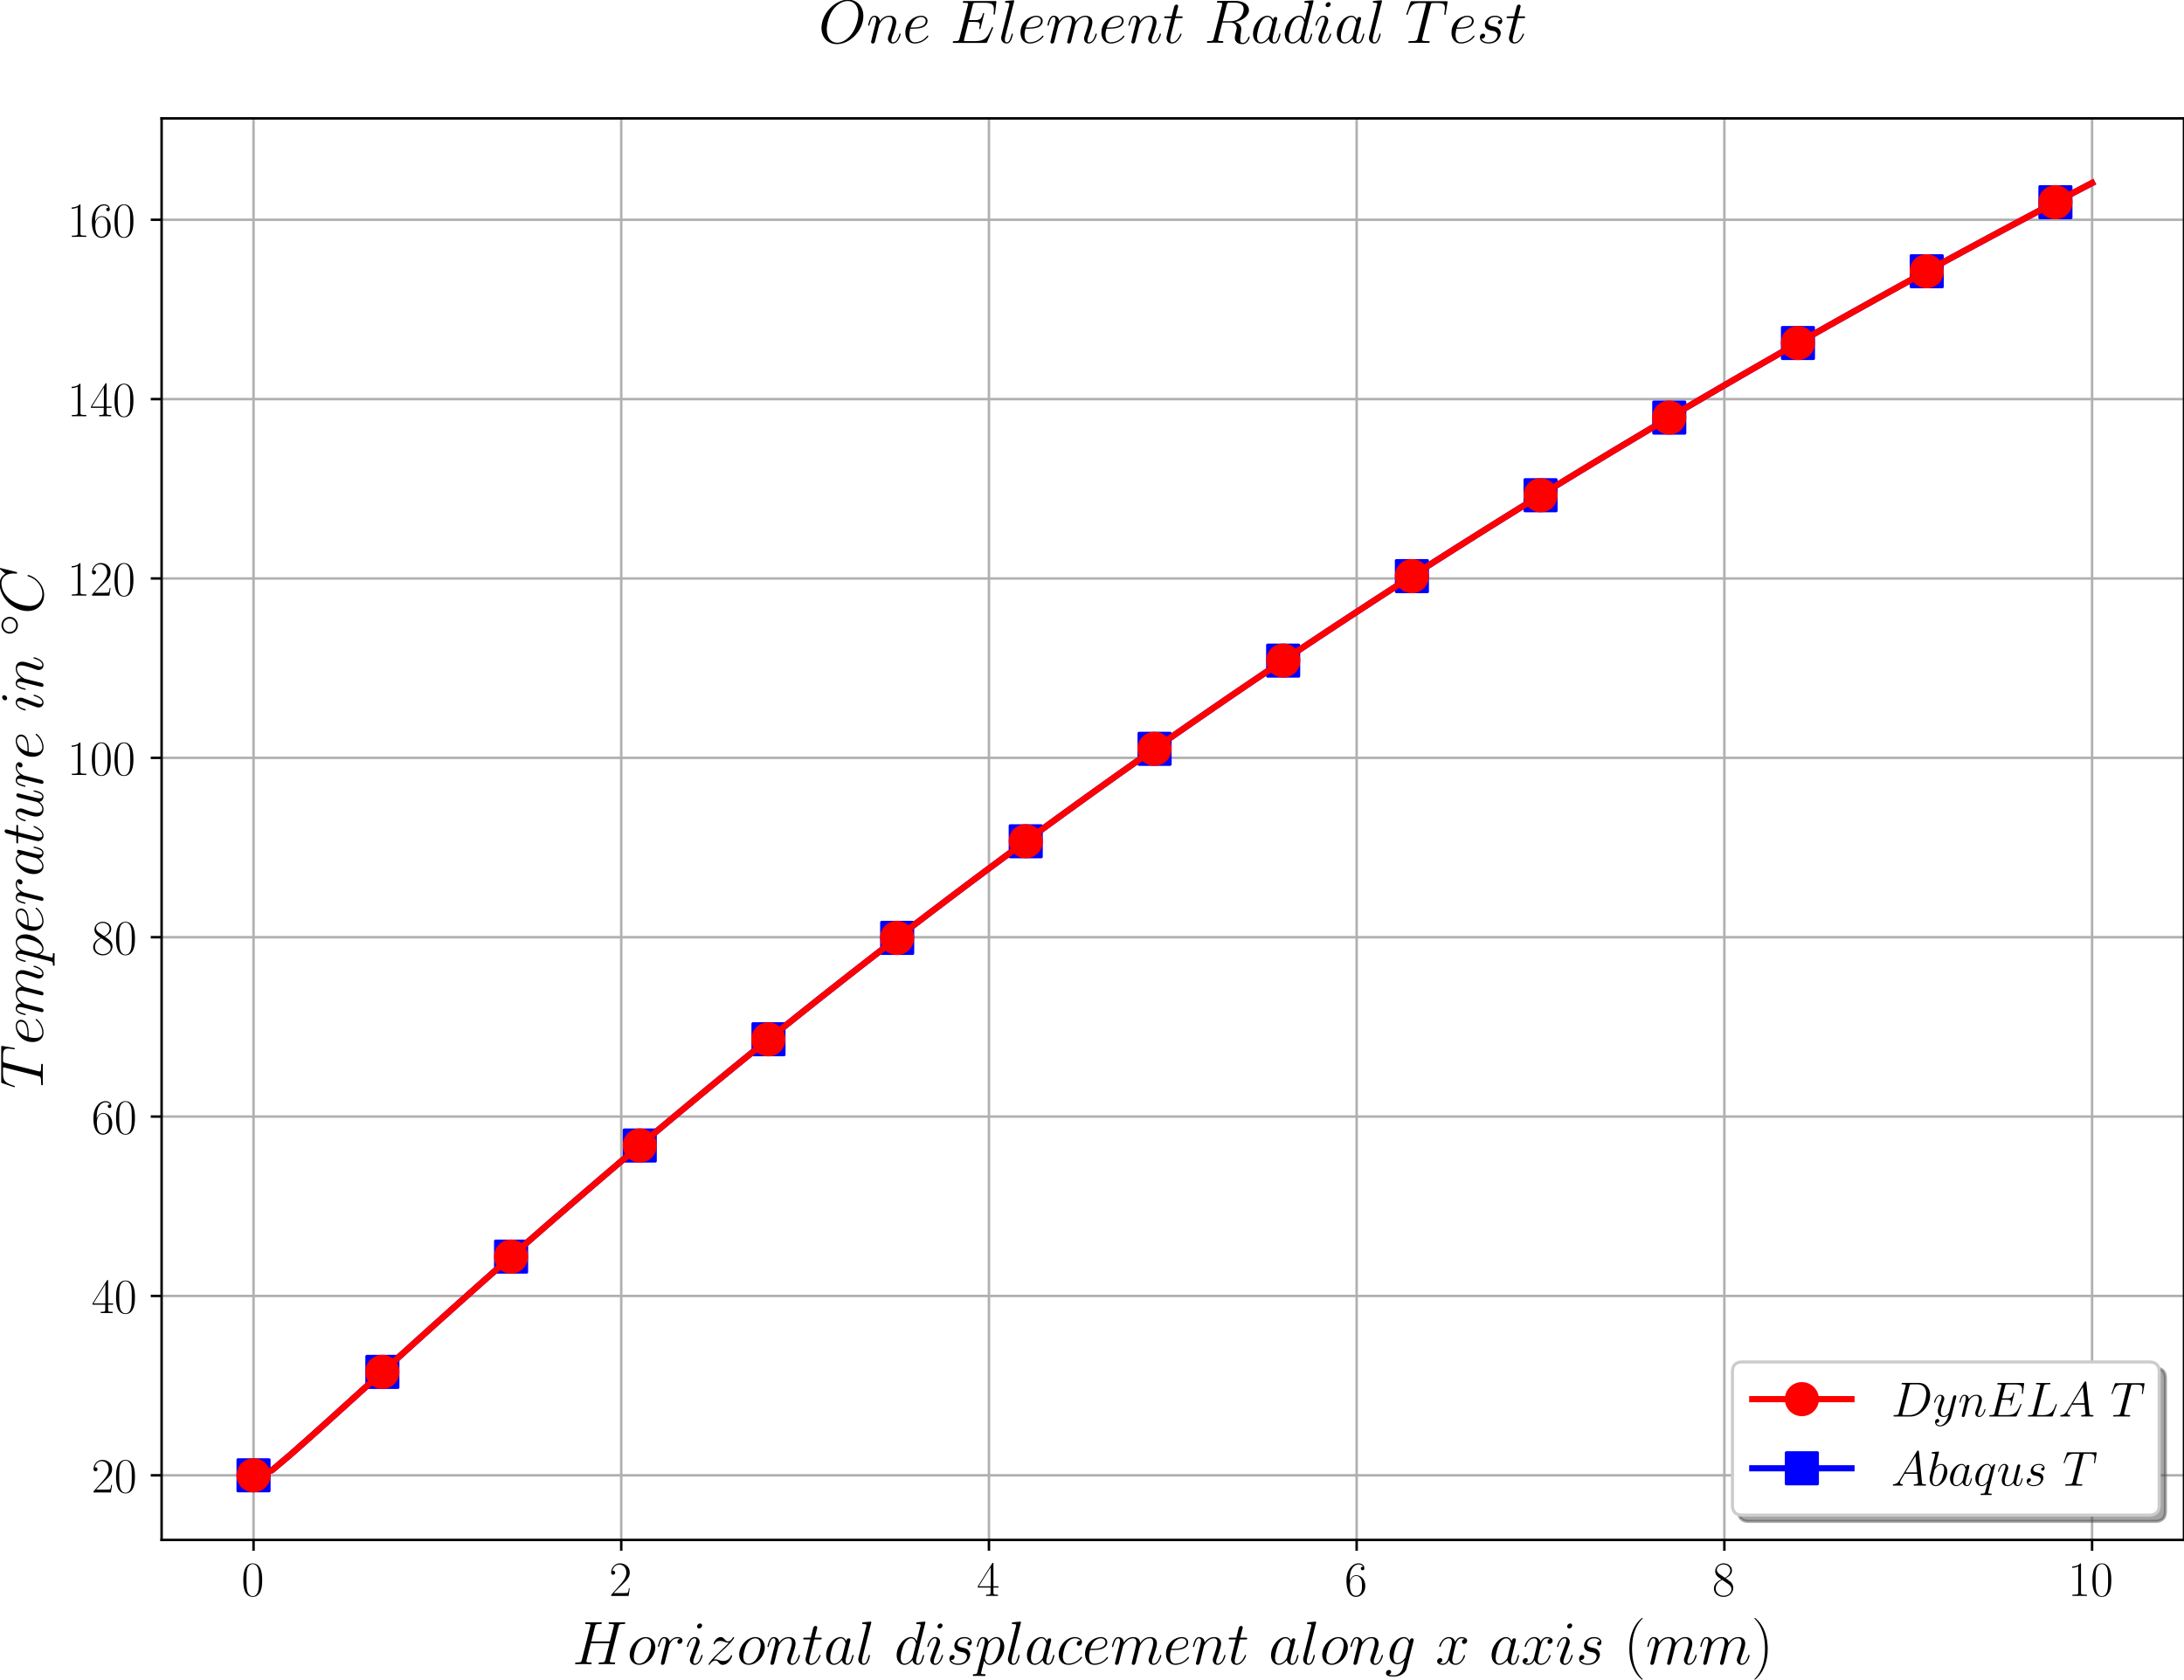 <?xml version="1.0" encoding="utf-8" standalone="no"?>
<!DOCTYPE svg PUBLIC "-//W3C//DTD SVG 1.1//EN"
  "http://www.w3.org/Graphics/SVG/1.1/DTD/svg11.dtd">
<!-- Created with matplotlib (https://matplotlib.org/) -->
<svg height="541.725pt" version="1.1" viewBox="0 0 704.427 541.725" width="704.427pt" xmlns="http://www.w3.org/2000/svg" xmlns:xlink="http://www.w3.org/1999/xlink">
 <defs>
  <style type="text/css">
*{stroke-linecap:butt;stroke-linejoin:round;}
  </style>
 </defs>
 <g id="figure_1">
  <g id="patch_1">
   <path d="M -0 541.725 
L 704.427 541.725 
L 704.427 -0 
L -0 -0 
z
" style="fill:#ffffff;"/>
  </g>
  <g id="axes_1">
   <g id="patch_2">
    <path d="M 52.125 496.665 
L 704.427 496.665 
L 704.427 38.177 
L 52.125 38.177 
z
" style="fill:#ffffff;"/>
   </g>
   <g id="matplotlib.axis_1">
    <g id="xtick_1">
     <g id="line2d_1">
      <path clip-path="url(#p293b022a00)" d="M 81.775 496.665 
L 81.775 38.177 
" style="fill:none;stroke:#b0b0b0;stroke-linecap:square;stroke-width:0.8;"/>
     </g>
     <g id="line2d_2">
      <defs>
       <path d="M 0 0 
L 0 3.5 
" id="m49439b9e7b" style="stroke:#000000;stroke-width:0.8;"/>
      </defs>
      <g>
       <use style="stroke:#000000;stroke-width:0.8;" x="81.775" xlink:href="#m49439b9e7b" y="496.665"/>
      </g>
     </g>
     <g id="text_1">
      <!-- $0$ -->
      <defs>
       <path d="M 42 31.844 
C 42 37.969 41.906 48.422 37.703 56.453 
C 34 63.484 28.094 66 22.906 66 
C 18.094 66 12 63.781 8.203 56.562 
C 4.203 49.016 3.797 39.672 3.797 31.844 
C 3.797 26.109 3.906 17.375 7 9.734 
C 11.297 -0.609 19 -2 22.906 -2 
C 27.5 -2 34.5 -0.109 38.594 9.438 
C 41.594 16.375 42 24.5 42 31.844 
z
M 22.906 -0.406 
C 16.5 -0.406 12.703 5.125 11.297 12.75 
C 10.203 18.688 10.203 27.328 10.203 32.953 
C 10.203 40.688 10.203 47.109 11.5 53.234 
C 13.406 61.781 19 64.391 22.906 64.391 
C 27 64.391 32.297 61.672 34.203 53.438 
C 35.5 47.719 35.594 40.984 35.594 32.953 
C 35.594 26.422 35.594 18.375 34.406 12.453 
C 32.297 1.5 26.406 -0.406 22.906 -0.406 
z
" id="CMR17-48"/>
      </defs>
      <g transform="translate(77.873 514.735)scale(0.16 -0.16)">
       <use transform="scale(0.996)" xlink:href="#CMR17-48"/>
      </g>
     </g>
    </g>
    <g id="xtick_2">
     <g id="line2d_3">
      <path clip-path="url(#p293b022a00)" d="M 200.375 496.665 
L 200.375 38.177 
" style="fill:none;stroke:#b0b0b0;stroke-linecap:square;stroke-width:0.8;"/>
     </g>
     <g id="line2d_4">
      <g>
       <use style="stroke:#000000;stroke-width:0.8;" x="200.375" xlink:href="#m49439b9e7b" y="496.665"/>
      </g>
     </g>
     <g id="text_2">
      <!-- $2$ -->
      <defs>
       <path d="M 41.703 15.469 
L 39.906 15.469 
C 38.906 8.391 38.094 7.188 37.703 6.594 
C 37.203 5.797 30 5.797 28.594 5.797 
L 9.406 5.797 
C 13 9.688 20 16.766 28.5 24.938 
C 34.594 30.719 41.703 37.5 41.703 47.391 
C 41.703 59.188 32.297 66 21.797 66 
C 10.797 66 4.094 56.297 4.094 47.297 
C 4.094 43.391 7 42.891 8.203 42.891 
C 9.203 42.891 12.203 43.484 12.203 46.984 
C 12.203 50.094 9.594 51 8.203 51 
C 7.594 51 7 50.891 6.594 50.688 
C 8.5 59.188 14.297 63.391 20.406 63.391 
C 29.094 63.391 34.797 56.5 34.797 47.391 
C 34.797 38.703 29.703 31.219 24 24.734 
L 4.094 2.297 
L 4.094 0 
L 39.297 0 
z
" id="CMR17-50"/>
      </defs>
      <g transform="translate(196.473 514.735)scale(0.16 -0.16)">
       <use transform="scale(0.996)" xlink:href="#CMR17-50"/>
      </g>
     </g>
    </g>
    <g id="xtick_3">
     <g id="line2d_5">
      <path clip-path="url(#p293b022a00)" d="M 318.975 496.665 
L 318.975 38.177 
" style="fill:none;stroke:#b0b0b0;stroke-linecap:square;stroke-width:0.8;"/>
     </g>
     <g id="line2d_6">
      <g>
       <use style="stroke:#000000;stroke-width:0.8;" x="318.975" xlink:href="#m49439b9e7b" y="496.665"/>
      </g>
     </g>
     <g id="text_3">
      <!-- $4$ -->
      <defs>
       <path d="M 33.594 64.797 
C 33.594 66.891 33.5 67 31.703 67 
L 2 19.594 
L 2 17 
L 27.797 17 
L 27.797 7.188 
C 27.797 3.594 27.594 2.594 20.594 2.594 
L 18.703 2.594 
L 18.703 0 
C 21.906 0.188 27.297 0.188 30.703 0.188 
C 34.094 0.188 39.5 0.188 42.703 0 
L 42.703 2.594 
L 40.797 2.594 
C 33.797 2.594 33.594 3.594 33.594 7.188 
L 33.594 17 
L 43.797 17 
L 43.797 19.594 
L 33.594 19.594 
z
M 28.094 58.172 
L 28.094 19.594 
L 4 19.594 
z
" id="CMR17-52"/>
      </defs>
      <g transform="translate(315.073 514.735)scale(0.16 -0.16)">
       <use transform="scale(0.996)" xlink:href="#CMR17-52"/>
      </g>
     </g>
    </g>
    <g id="xtick_4">
     <g id="line2d_7">
      <path clip-path="url(#p293b022a00)" d="M 437.576 496.665 
L 437.576 38.177 
" style="fill:none;stroke:#b0b0b0;stroke-linecap:square;stroke-width:0.8;"/>
     </g>
     <g id="line2d_8">
      <g>
       <use style="stroke:#000000;stroke-width:0.8;" x="437.576" xlink:href="#m49439b9e7b" y="496.665"/>
      </g>
     </g>
     <g id="text_4">
      <!-- $6$ -->
      <defs>
       <path d="M 10.594 34.344 
C 10.594 58 21.797 63.688 28.297 63.688 
C 30.406 63.688 35.5 63.266 37.5 59.094 
C 35.906 59.094 32.906 59.094 32.906 55.594 
C 32.906 52.891 35.094 52 36.5 52 
C 37.406 52 40.094 52.391 40.094 55.797 
C 40.094 62.297 35.094 66 28.203 66 
C 16.297 66 3.797 53.297 3.797 31.422 
C 3.797 4.016 15.094 -2 23.094 -2 
C 32.797 -2 42 6.734 42 20.234 
C 42 32.828 33.906 42 23.703 42 
C 17.594 42 13.094 37.969 10.594 30.922 
z
M 23.094 0.391 
C 10.797 0.391 10.797 18.938 10.797 22.656 
C 10.797 29.906 14.203 40.391 23.5 40.391 
C 25.203 40.391 30.094 40.391 33.406 33.438 
C 35.203 29.516 35.203 25.375 35.203 20.344 
C 35.203 14.906 35.203 10.875 33.094 6.844 
C 30.906 2.703 27.703 0.391 23.094 0.391 
z
" id="CMR17-54"/>
      </defs>
      <g transform="translate(433.674 514.735)scale(0.16 -0.16)">
       <use transform="scale(0.996)" xlink:href="#CMR17-54"/>
      </g>
     </g>
    </g>
    <g id="xtick_5">
     <g id="line2d_9">
      <path clip-path="url(#p293b022a00)" d="M 556.176 496.665 
L 556.176 38.177 
" style="fill:none;stroke:#b0b0b0;stroke-linecap:square;stroke-width:0.8;"/>
     </g>
     <g id="line2d_10">
      <g>
       <use style="stroke:#000000;stroke-width:0.8;" x="556.176" xlink:href="#m49439b9e7b" y="496.665"/>
      </g>
     </g>
     <g id="text_5">
      <!-- $8$ -->
      <defs>
       <path d="M 27.203 35.766 
C 33.5 38.969 39.906 43.797 39.906 51.531 
C 39.906 60.688 31.094 66 23 66 
C 13.906 66 5.906 59.375 5.906 50.234 
C 5.906 47.719 6.5 43.391 10.406 39.578 
C 11.406 38.578 15.594 35.562 18.297 33.656 
C 13.797 31.344 3.297 25.812 3.297 14.766 
C 3.297 4.406 13.094 -2 22.797 -2 
C 33.5 -2 42.5 5.719 42.5 15.969 
C 42.5 25.109 36.406 29.328 32.406 32.047 
z
M 14.094 44.609 
C 13.297 45.109 9.297 48.219 9.297 52.938 
C 9.297 59.078 15.594 63.688 22.797 63.688 
C 30.703 63.688 36.5 58.062 36.5 51.531 
C 36.5 42.188 26.094 36.859 25.594 36.859 
C 25.5 36.859 25.406 36.859 24.594 37.469 
z
M 32.5 24 
C 34 22.906 38.797 19.578 38.797 13.453 
C 38.797 6.016 31.406 0.391 23 0.391 
C 13.906 0.391 7 6.922 7 14.859 
C 7 22.797 13.094 29.438 20 32.547 
z
" id="CMR17-56"/>
      </defs>
      <g transform="translate(552.274 514.735)scale(0.16 -0.16)">
       <use transform="scale(0.996)" xlink:href="#CMR17-56"/>
      </g>
     </g>
    </g>
    <g id="xtick_6">
     <g id="line2d_11">
      <path clip-path="url(#p293b022a00)" d="M 674.777 496.665 
L 674.777 38.177 
" style="fill:none;stroke:#b0b0b0;stroke-linecap:square;stroke-width:0.8;"/>
     </g>
     <g id="line2d_12">
      <g>
       <use style="stroke:#000000;stroke-width:0.8;" x="674.777" xlink:href="#m49439b9e7b" y="496.665"/>
      </g>
     </g>
     <g id="text_6">
      <!-- $10$ -->
      <defs>
       <path d="M 26.594 63.797 
C 26.594 65.891 26.5 66 25.094 66 
C 21.203 61.359 15.297 59.891 9.703 59.688 
C 9.406 59.688 8.906 59.688 8.797 59.5 
C 8.703 59.297 8.703 59.094 8.703 57 
C 11.797 57 17 57.594 21 59.984 
L 21 7.297 
C 21 3.797 20.797 2.594 12.203 2.594 
L 9.203 2.594 
L 9.203 0 
C 14 0.094 19 0.188 23.797 0.188 
C 28.594 0.188 33.594 0.094 38.406 0 
L 38.406 2.594 
L 35.406 2.594 
C 26.797 2.594 26.594 3.688 26.594 7.297 
z
" id="CMR17-49"/>
      </defs>
      <g transform="translate(666.973 514.735)scale(0.16 -0.16)">
       <use transform="scale(0.996)" xlink:href="#CMR17-49"/>
       <use transform="translate(45.69 0)scale(0.996)" xlink:href="#CMR17-48"/>
      </g>
     </g>
    </g>
    <g id="text_7">
     <!-- $Horizontal\ displacement\ along\ x\ axis\ (mm)$ -->
     <defs>
      <path d="M 74.797 60.719 
C 75.703 64.094 75.906 65.094 83 65.094 
C 84.797 65.094 85.797 65.094 85.797 66.891 
C 85.797 68 84.906 68 84.297 68 
C 82.5 68 80.406 67.797 78.5 67.797 
L 66.703 67.797 
C 64.797 67.797 62.703 68 60.797 68 
C 60.094 68 58.906 68 58.906 66.094 
C 58.906 65.094 59.594 65.094 61.5 65.094 
C 67.5 65.094 67.5 64.297 67.5 63.203 
C 67.5 63 67.5 62.406 67.094 60.922 
L 61 36.891 
L 30.797 36.891 
L 36.797 60.719 
C 37.703 64.094 37.906 65.094 45 65.094 
C 46.797 65.094 47.797 65.094 47.797 66.891 
C 47.797 68 46.906 68 46.297 68 
C 44.5 68 42.406 67.797 40.5 67.797 
L 28.703 67.797 
C 26.797 67.797 24.703 68 22.797 68 
C 22.094 68 20.906 68 20.906 66.094 
C 20.906 65.094 21.594 65.094 23.5 65.094 
C 29.5 65.094 29.5 64.297 29.5 63.203 
C 29.5 63 29.5 62.406 29.094 60.922 
L 15.594 7.375 
C 14.703 3.891 14.5 2.891 7.594 2.891 
C 5.297 2.891 4.594 2.891 4.594 1 
C 4.594 0 5.703 0 6 0 
C 7.797 0 9.906 0.188 11.797 0.188 
L 23.594 0.188 
C 25.5 0.188 27.594 0 29.5 0 
C 30.297 0 31.406 0 31.406 1.891 
C 31.406 2.891 30.5 2.891 29 2.891 
C 22.906 2.891 22.906 3.688 22.906 4.688 
C 22.906 4.781 22.906 5.484 23.094 6.281 
L 30 34 
L 60.297 34 
C 58.594 27.422 53.5 6.578 53.297 5.984 
C 52.203 2.984 50.594 2.984 44.703 2.891 
C 43.5 2.891 42.594 2.891 42.594 1 
C 42.594 0 43.703 0 44 0 
C 45.797 0 47.906 0.188 49.797 0.188 
L 61.594 0.188 
C 63.5 0.188 65.594 0 67.5 0 
C 68.297 0 69.406 0 69.406 1.891 
C 69.406 2.891 68.5 2.891 67 2.891 
C 60.906 2.891 60.906 3.688 60.906 4.688 
C 60.906 4.781 60.906 5.484 61.094 6.281 
z
" id="CMMI12-72"/>
      <path d="M 45.594 27.422 
C 45.594 36.906 39.406 44 30.297 44 
C 17.094 44 4.094 29.625 4.094 15.562 
C 4.094 6.078 10.297 -1 19.406 -1 
C 32.703 -1 45.594 13.359 45.594 27.422 
z
M 19.5 1 
C 14.5 1 10.797 4.984 10.797 11.969 
C 10.797 16.562 13.203 26.734 16 31.719 
C 20.5 39.406 26.094 41.984 30.203 41.984 
C 35.094 41.984 38.906 38 38.906 31.016 
C 38.906 27.031 36.797 16.359 33 10.266 
C 28.906 3.594 23.406 1 19.5 1 
z
" id="CMMI12-111"/>
      <path d="M 38.906 41.141 
C 35.797 40.594 34.203 38.391 34.203 36.188 
C 34.203 33.797 36.094 32.984 37.5 32.984 
C 40.297 32.984 42.594 35.391 42.594 38.391 
C 42.594 41.422 39.5 44 34.5 44 
C 30.5 44 25.906 42.188 21.703 36.484 
C 21 41.562 17 44 13 44 
C 9.094 44 7.094 41.281 5.906 39.188 
C 4.203 35.594 2.703 29.562 2.703 29.062 
C 2.703 28.656 3.094 28.141 3.797 28.141 
C 4.594 28.141 4.703 28.25 5.297 30.578 
C 6.797 36.594 8.703 41.984 12.703 41.984 
C 15.094 41.984 15.797 40.688 15.797 37.797 
C 15.797 35.594 14.797 31.688 14.094 28.547 
L 11.297 17.656 
C 10.906 15.734 9.797 11.188 9.297 9.375 
C 8.594 6.75 7.5 2 7.5 1.5 
C 7.5 0.094 8.594 -1 10.094 -1 
C 11.203 -1 13.094 -0.312 13.703 1.703 
C 14 2.5 17.703 17.75 18.297 20.078 
C 18.797 22.297 19.406 24.406 19.906 26.641 
C 20.297 28.047 20.703 29.656 21 30.969 
C 21.297 31.875 24 36.797 26.5 38.984 
C 27.703 40.094 30.297 41.984 34.406 41.984 
C 36 41.984 37.594 41.781 38.906 41.141 
z
" id="CMMI12-114"/>
      <path d="M 28.297 14.266 
C 28.297 14.766 27.906 15.156 27.297 15.156 
C 26.406 15.156 26.297 14.859 25.797 13.156 
C 23.203 4.078 19.094 1 15.797 1 
C 14.594 1 13.203 1.297 13.203 4.281 
C 13.203 6.984 14.406 9.969 15.5 12.969 
L 22.5 31.516 
C 22.797 32.312 23.5 34.109 23.5 36.016 
C 23.5 40.203 20.5 44 15.594 44 
C 6.406 44 2.703 29.531 2.703 28.719 
C 2.703 28.328 3.094 27.828 3.797 27.828 
C 4.703 27.828 4.797 28.234 5.203 29.625 
C 7.594 38 11.406 41.984 15.297 41.984 
C 16.203 41.984 17.906 41.891 17.906 38.703 
C 17.906 36.109 16.594 32.812 15.797 30.625 
L 8.797 12.062 
C 8.203 10.469 7.594 8.875 7.594 7.078 
C 7.594 2.594 10.703 -1 15.5 -1 
C 24.703 -1 28.297 13.562 28.297 14.266 
z
M 27.5 62.688 
C 27.5 64.188 26.297 66 24.094 66 
C 21.797 66 19.203 63.797 19.203 61.188 
C 19.203 58.688 21.297 57.891 22.5 57.891 
C 25.203 57.891 27.5 60.484 27.5 62.688 
z
" id="CMMI12-105"/>
      <path d="M 12.703 7.594 
C 17 12.641 20.5 15.859 25.5 20.516 
C 31.5 25.891 34.094 28.469 35.5 30.031 
C 42.5 37.047 46 42.391 46 43.188 
C 46 44 45.203 44 45 44 
C 44.297 44 44.094 43.594 43.594 42.891 
C 41.094 38.594 38.703 37 36.094 37 
C 34 37 32.906 37.547 31 39.797 
C 28.906 42.297 27.203 44 24.297 44 
C 17 44 12.594 35.391 12.594 33.234 
C 12.594 32.922 12.703 32.297 13.594 32.297 
C 14.406 32.297 14.5 32.719 14.797 33.438 
C 16.5 37.297 21.297 37.734 23.203 37.734 
C 25.297 37.734 27.297 37.297 29.406 36.594 
C 33.203 34.984 34.797 34.984 35.797 34.984 
C 36.5 34.984 36.906 34.984 37.406 35.094 
C 34.094 31.062 28.703 26.094 24.203 21.859 
L 14.094 12.234 
C 8 5.938 4.297 0.5 4.297 -0.203 
C 4.297 -0.812 4.797 -1 5.406 -1 
C 6 -1 6.094 -0.906 6.797 0.297 
C 8.406 2.797 11.594 6 15.297 6 
C 17.406 6 18.406 5.562 20.406 3.297 
C 22.297 1.094 24 -1 27.203 -1 
C 37 -1 42.594 11.297 42.594 13.688 
C 42.594 14.094 42.5 14.719 41.5 14.719 
C 40.703 14.719 40.594 14.297 40.297 13.266 
C 38.094 7.188 32.203 5.25 28.297 5.25 
C 26.203 5.25 24.203 5.688 22.094 6.391 
C 18.094 8 17 8 15.703 8 
C 14.703 8 13.594 8 12.703 7.594 
z
" id="CMMI12-122"/>
      <path d="M 20.594 29.219 
C 20.797 29.828 23.297 34.812 27 38 
C 29.594 40.391 33 41.984 36.906 41.984 
C 40.906 41.984 42.297 39 42.297 35.016 
C 42.297 29.328 38.203 17.953 36.203 12.562 
C 35.297 10.172 34.797 8.875 34.797 7.078 
C 34.797 2.594 37.906 -1 42.703 -1 
C 52 -1 55.5 13.656 55.5 14.266 
C 55.5 14.766 55.094 15.156 54.5 15.156 
C 53.594 15.156 53.5 14.859 53 13.156 
C 50.703 4.984 46.906 1 43 1 
C 42 1 40.406 1.094 40.406 4.281 
C 40.406 6.781 41.5 9.766 42.094 11.172 
C 44.094 16.656 48.297 27.828 48.297 33.516 
C 48.297 39.5 44.797 44 37.203 44 
C 28.297 44 23.594 37.703 21.797 35.203 
C 21.5 40.891 17.406 44 13 44 
C 9.797 44 7.594 42.094 5.906 38.703 
C 4.094 35.109 2.703 29.125 2.703 28.719 
C 2.703 28.328 3.094 27.828 3.797 27.828 
C 4.594 27.828 4.703 27.922 5.297 30.219 
C 6.906 36.312 8.703 41.984 12.703 41.984 
C 15 41.984 15.797 40.391 15.797 37.406 
C 15.797 35.203 14.797 31.312 14.094 28.234 
L 11.297 17.453 
C 10.906 15.562 9.797 11.062 9.297 9.266 
C 8.594 6.672 7.5 1.984 7.5 1.484 
C 7.5 0.094 8.594 -1 10.094 -1 
C 11.297 -1 12.703 -0.406 13.5 1.094 
C 13.703 1.594 14.594 5.078 15.094 7.078 
L 17.297 16.062 
z
" id="CMMI12-110"/>
      <path d="M 20.094 40.094 
L 29.297 40.094 
C 31.203 40.094 32.203 40.094 32.203 41.891 
C 32.203 43 31.594 43 29.594 43 
L 20.797 43 
L 24.5 57.25 
C 24.906 58.625 24.906 58.812 24.906 59.5 
C 24.906 61.094 23.594 62 22.297 62 
C 21.5 62 19.203 61.688 18.406 58.531 
L 14.5 43 
L 5.094 43 
C 3.094 43 2.203 43 2.203 41.094 
C 2.203 40.094 2.906 40.094 4.797 40.094 
L 13.703 40.094 
L 7.094 13.766 
C 6.297 10.266 6 9.266 6 7.969 
C 6 3.281 9.297 -1 14.906 -1 
C 25 -1 30.406 13.562 30.406 14.266 
C 30.406 14.859 30 15.156 29.406 15.156 
C 29.203 15.156 28.797 15.156 28.594 14.75 
C 28.5 14.656 28.406 14.562 27.703 12.969 
C 25.594 7.969 21 1 15.203 1 
C 12.203 1 12 3.484 12 5.688 
C 12 5.781 12 7.672 12.297 8.875 
z
" id="CMMI12-116"/>
      <path d="M 30.094 11.859 
C 29.594 10.172 29.594 9.969 28.203 8.078 
C 26 5.281 21.594 1 16.906 1 
C 12.797 1 10.5 4.688 10.5 10.562 
C 10.5 16.062 13.594 27.234 15.5 31.422 
C 18.906 38.406 23.594 41.984 27.5 41.984 
C 34.094 41.984 35.406 33.812 35.406 33.016 
C 35.406 32.922 35.094 31.625 35 31.422 
z
M 36.5 37.406 
C 35.406 40 32.703 44 27.5 44 
C 16.203 44 4 29.422 4 14.656 
C 4 4.781 9.797 -1 16.594 -1 
C 22.094 -1 26.797 3.281 29.594 6.578 
C 30.594 0.688 35.297 -1 38.297 -1 
C 41.297 -1 43.703 0.797 45.5 4.375 
C 47.094 7.75 48.5 13.828 48.5 14.219 
C 48.5 14.719 48.094 15.125 47.5 15.125 
C 46.594 15.125 46.5 14.625 46.094 13.125 
C 44.594 7.266 42.703 1 38.594 1 
C 35.703 1 35.5 3.578 35.5 5.562 
C 35.5 7.859 35.797 8.953 36.703 12.828 
C 37.406 15.312 37.906 17.5 38.703 20.391 
C 42.406 35.312 43.297 38.891 43.297 39.5 
C 43.297 40.891 42.203 42 40.703 42 
C 37.5 42 36.703 38.5 36.5 37.312 
z
" id="CMMI12-97"/>
      <path d="M 25.406 66.484 
C 25.5 66.891 25.703 67.484 25.703 67.984 
C 25.703 69 24.703 69 24.5 69 
C 24.406 69 20.797 68.688 19 68.484 
C 17.297 68.391 15.797 68.188 14 68.094 
C 11.594 67.891 10.906 67.797 10.906 65.984 
C 10.906 64.984 11.906 64.984 12.906 64.984 
C 18 64.984 18 64.094 18 63.109 
C 18 62.703 18 62.516 17.5 60.719 
L 5.094 11.422 
C 4.797 10.328 4.594 9.531 4.594 7.953 
C 4.594 2.984 8.297 -1 13.406 -1 
C 16.703 -1 18.906 1.188 20.5 4.266 
C 22.203 7.547 23.594 13.812 23.594 14.203 
C 23.594 14.703 23.203 15.109 22.594 15.109 
C 21.703 15.109 21.594 14.609 21.203 13.109 
C 19.406 6.266 17.594 1 13.594 1 
C 10.594 1 10.594 4.172 10.594 5.562 
C 10.594 5.969 10.594 8.047 11.297 10.828 
z
" id="CMMI12-108"/>
      <path d="M 50.297 66.484 
C 50.406 66.891 50.594 67.484 50.594 67.984 
C 50.594 69 49.594 69 49.406 69 
C 49.297 69 44.406 68.594 43.906 68.484 
C 42.203 68.391 40.703 68.188 38.906 68.094 
C 36.406 67.891 35.703 67.797 35.703 65.984 
C 35.703 64.984 36.5 64.984 37.906 64.984 
C 42.797 64.984 42.906 64.109 42.906 63.125 
C 42.906 62.531 42.703 61.734 42.594 61.438 
L 36.5 37.406 
C 35.406 40 32.703 44 27.5 44 
C 16.203 44 4 29.422 4 14.656 
C 4 4.781 9.797 -1 16.594 -1 
C 22.094 -1 26.797 3.281 29.594 6.578 
C 30.594 0.688 35.297 -1 38.297 -1 
C 41.297 -1 43.703 0.797 45.5 4.391 
C 47.094 7.781 48.5 13.859 48.5 14.266 
C 48.5 14.766 48.094 15.156 47.5 15.156 
C 46.594 15.156 46.5 14.656 46.094 13.156 
C 44.594 7.281 42.703 1 38.594 1 
C 35.703 1 35.5 3.594 35.5 5.578 
C 35.5 5.984 35.5 8.078 36.203 10.875 
z
M 30.094 11.859 
C 29.594 10.172 29.594 9.969 28.203 8.078 
C 26 5.281 21.594 1 16.906 1 
C 12.797 1 10.5 4.688 10.5 10.562 
C 10.5 16.062 13.594 27.234 15.5 31.422 
C 18.906 38.406 23.594 41.984 27.5 41.984 
C 34.094 41.984 35.406 33.812 35.406 33.016 
C 35.406 32.922 35.094 31.625 35 31.422 
z
" id="CMMI12-100"/>
      <path d="M 22.797 20.156 
C 24.5 19.859 27.203 19.266 27.797 19.172 
C 29.094 18.766 33.594 17.172 33.594 12.391 
C 33.594 9.297 30.797 1 19.203 1 
C 17.094 1 9.594 1.297 7.594 6.984 
C 11.594 6.469 13.594 9.594 13.594 11.797 
C 13.594 13.891 12.203 15 10.203 15 
C 8 15 5.094 13.297 5.094 8.797 
C 5.094 2.75 11.094 -1 19.094 -1 
C 34.297 -1 38.797 10.391 38.797 15.594 
C 38.797 17.078 38.797 19.859 35.594 23.047 
C 33.094 25.422 30.703 25.922 25.297 27.016 
C 22.594 27.609 18.297 28.5 18.297 32.984 
C 18.297 34.984 20.094 41.984 29.594 41.984 
C 33.797 41.984 37.906 40.453 38.906 37 
C 34.5 37 34.297 33.188 34.297 33.094 
C 34.297 30.984 36.203 30.391 37.094 30.391 
C 38.5 30.391 41.297 31.484 41.297 35.688 
C 41.297 39.781 37.5 44 29.703 44 
C 16.594 44 13.094 33.891 13.094 29.797 
C 13.094 22.25 20.5 20.656 22.797 20.156 
z
" id="CMMI12-115"/>
      <path d="M 4.297 -12.406 
C 3.594 -15.328 3.203 -16.109 -0.906 -16.109 
C -2.109 -16.109 -3.109 -16.109 -3.109 -18 
C -3.109 -18.203 -3 -19 -1.906 -19 
C -0.609 -19 0.797 -18.812 2.094 -18.812 
L 6.406 -18.812 
C 8.5 -18.812 13.594 -19 15.703 -19 
C 16.297 -19 17.5 -19 17.5 -17.203 
C 17.5 -16.109 16.797 -16.109 15.094 -16.109 
C 10.5 -16.109 10.203 -15.422 10.203 -14.641 
C 10.203 -13.484 14.703 3.391 15.297 5.688 
C 16.406 2.891 19.094 -1 24.297 -1 
C 35.594 -1 47.797 13.656 47.797 28.328 
C 47.797 37.5 42.594 44 35.094 44 
C 28.703 44 23.297 37.797 22.203 36.406 
C 21.406 41.391 17.5 44 13.5 44 
C 10.594 44 8.297 42.594 6.406 38.797 
C 4.594 35.203 3.203 29.125 3.203 28.719 
C 3.203 28.328 3.594 27.828 4.297 27.828 
C 5.094 27.828 5.203 27.922 5.797 30.219 
C 7.297 36.109 9.203 41.984 13.203 41.984 
C 15.5 41.984 16.297 40.391 16.297 37.406 
C 16.297 35.016 16 34.016 15.594 32.219 
z
M 21.594 31.125 
C 22.297 33.906 25.094 36.812 26.703 38.203 
C 27.797 39.203 31.094 41.984 34.906 41.984 
C 39.297 41.984 41.297 37.609 41.297 32.422 
C 41.297 27.625 38.5 16.359 36 11.172 
C 33.5 5.781 28.906 1 24.297 1 
C 17.5 1 16.406 9.578 16.406 9.969 
C 16.406 10.266 16.594 11.062 16.703 11.562 
z
" id="CMMI12-112"/>
      <path d="M 39.094 38 
C 37.203 38 36.297 38 34.906 36.797 
C 34.297 36.297 33.203 34.797 33.203 33.188 
C 33.203 31.188 34.703 29.984 36.594 29.984 
C 39 29.984 41.703 31.984 41.703 35.984 
C 41.703 40.484 37.094 44 30.203 44 
C 17.094 44 4 30.188 4 15.797 
C 4 6.969 9.406 -1 19.594 -1 
C 33.203 -1 41.797 9.719 41.797 11.031 
C 41.797 11.641 41.203 12.141 40.797 12.141 
C 40.5 12.141 40.406 12.047 39.5 11.125 
C 33.094 2.516 23.594 1 19.797 1 
C 12.906 1 10.703 7.078 10.703 12.141 
C 10.703 15.688 12.406 25.531 16 32.391 
C 18.594 37.094 24 41.984 30.297 41.984 
C 31.594 41.984 37.094 41.812 39.094 38 
z
" id="CMMI12-99"/>
      <path d="M 17.906 23 
C 20.594 23 27.406 23.188 32.203 25 
C 39.797 27.906 40.5 33.75 40.5 35.547 
C 40.5 39.984 36.703 44 30.094 44 
C 19.594 44 4.5 34.453 4.5 16.656 
C 4.5 6.25 10.5 -1 19.594 -1 
C 33.203 -1 41.797 9.516 41.797 10.797 
C 41.797 11.391 41.203 11.891 40.797 11.891 
C 40.5 11.891 40.406 11.797 39.5 10.906 
C 33.094 2.484 23.594 1 19.797 1 
C 14.094 1 11.094 5.453 11.094 12.781 
C 11.094 14.172 11.094 16.656 12.594 23 
z
M 13.094 25 
C 17.406 40.484 26.906 41.984 30.094 41.984 
C 34.5 41.984 37.5 39.375 37.5 35.547 
C 37.5 25 21.5 25 17.297 25 
z
" id="CMMI12-101"/>
      <path d="M 20.594 29.219 
C 20.797 29.828 23.297 34.812 27 38 
C 29.594 40.391 33 41.984 36.906 41.984 
C 40.906 41.984 42.297 39 42.297 35.016 
C 42.297 34.406 42.297 32.422 41.094 27.734 
L 38.594 17.453 
C 37.797 14.453 35.906 7.078 35.703 5.984 
C 35.297 4.484 34.703 1.891 34.703 1.484 
C 34.703 0.094 35.797 -1 37.297 -1 
C 40.297 -1 40.797 1.297 41.703 4.891 
L 47.703 28.719 
C 47.906 29.531 53.094 41.984 64.094 41.984 
C 68.094 41.984 69.5 39 69.5 35.016 
C 69.5 29.422 65.594 18.547 63.406 12.562 
C 62.5 10.172 62 8.875 62 7.078 
C 62 2.594 65.094 -1 69.906 -1 
C 79.203 -1 82.703 13.656 82.703 14.266 
C 82.703 14.766 82.297 15.156 81.703 15.156 
C 80.797 15.156 80.703 14.859 80.203 13.156 
C 77.906 5.188 74.203 1 70.203 1 
C 69.203 1 67.594 1.094 67.594 4.281 
C 67.594 6.875 68.797 10.078 69.203 11.172 
C 71 15.953 75.5 27.734 75.5 33.516 
C 75.5 39.5 72 44 64.406 44 
C 57.703 44 52.297 40.203 48.297 34.312 
C 48 39.703 44.703 44 37.203 44 
C 28.297 44 23.594 37.703 21.797 35.203 
C 21.5 40.891 17.406 44 13 44 
C 10.094 44 7.797 42.594 5.906 38.797 
C 4.094 35.203 2.703 29.125 2.703 28.719 
C 2.703 28.328 3.094 27.828 3.797 27.828 
C 4.594 27.828 4.703 27.922 5.297 30.219 
C 6.797 36.109 8.703 41.984 12.703 41.984 
C 15 41.984 15.797 40.391 15.797 37.406 
C 15.797 35.203 14.797 31.312 14.094 28.234 
L 11.297 17.453 
C 10.906 15.562 9.797 11.062 9.297 9.266 
C 8.594 6.672 7.5 1.984 7.5 1.484 
C 7.5 0.094 8.594 -1 10.094 -1 
C 11.297 -1 12.703 -0.406 13.5 1.094 
C 13.703 1.594 14.594 5.078 15.094 7.078 
L 17.297 16.062 
z
" id="CMMI12-109"/>
      <path d="M 33.797 12.672 
C 33.406 11.062 33.203 10.672 31.906 9.172 
C 27.797 3.891 23.594 2 20.5 2 
C 17.203 2 14.094 4.578 14.094 11.469 
C 14.094 16.75 17.094 27.922 19.297 32.422 
C 22.203 38 26.703 41.984 30.906 41.984 
C 37.5 41.984 38.797 33.812 38.797 33.219 
L 38.5 31.812 
z
M 40 37.406 
C 38.703 40.297 35.906 44 30.906 44 
C 20 44 7.594 30.328 7.594 15.453 
C 7.594 5.078 13.906 0 20.297 0 
C 25.594 0 30.297 4.188 32.094 6.188 
L 29.906 -2.75 
C 28.5 -8.125 27.906 -10.578 24.297 -14 
C 20.203 -18 16.406 -18 14.203 -18 
C 11.203 -18 8.703 -17.812 6.203 -17.031 
C 9.406 -16.156 10.203 -13.406 10.203 -12.328 
C 10.203 -10.766 9 -9.203 6.797 -9.203 
C 4.406 -9.203 1.797 -11.156 1.797 -14.391 
C 1.797 -18.406 5.906 -20 14.406 -20 
C 27.297 -20 34 -11.844 35.297 -6.562 
L 46.406 37.906 
C 46.703 39.094 46.703 39.297 46.703 39.5 
C 46.703 40.891 45.594 42 44.094 42 
C 41.703 42 40.297 40 40 37.312 
z
" id="CMMI12-103"/>
      <path d="M 47.406 41 
C 44.203 40.391 43 37.984 43 36.094 
C 43 33.688 44.906 32.891 46.297 32.891 
C 49.297 32.891 51.406 35.484 51.406 38.188 
C 51.406 42.094 46.594 44 42.406 44 
C 36.297 44 32.906 38.297 32 36.391 
C 29.703 43.594 23.5 44 21.703 44 
C 11.5 44 6.094 31.141 6.094 28.891 
C 6.094 28.484 6.5 27.969 7.203 27.969 
C 8 27.969 8.203 28.578 8.406 28.984 
C 11.797 40.188 18.5 41.984 21.406 41.984 
C 25.906 41.984 26.797 38.094 26.797 35.688 
C 26.797 33.484 26.203 31.141 25 26.219 
L 21.594 12.156 
C 20.094 6.094 17.203 1 11.906 1 
C 11.406 1 8.906 1 6.797 1.969 
C 10.406 2.594 11.203 5.594 11.203 6.797 
C 11.203 8.797 9.703 10 7.797 10 
C 5.406 10 2.797 7.891 2.797 4.688 
C 2.797 0.891 7.5 -1 11.797 -1 
C 16.594 -1 20 2.391 22.094 6.484 
C 23.703 1 28.703 -1 32.406 -1 
C 42.594 -1 48 11.734 48 14 
C 48 14.516 47.594 14.922 47 14.922 
C 46.094 14.922 46 14.406 45.703 13.594 
C 43 4.688 37.203 1 32.703 1 
C 29.203 1 27.297 3.188 27.297 7.297 
C 27.297 9.484 27.703 11.125 29.297 17.906 
L 32.797 31.859 
C 34.297 37.891 37.703 41.984 42.297 41.984 
C 42.5 41.984 45.297 41.984 47.406 41 
z
" id="CMMI12-120"/>
      <path d="M 30.594 -24.406 
C 30.594 -24.312 30.594 -24.109 30.297 -23.812 
C 25.703 -19.109 13.406 -6.297 13.406 24.938 
C 13.406 56.172 25.5 68.875 30.406 73.891 
C 30.406 73.984 30.594 74.188 30.594 74.484 
C 30.594 74.797 30.297 75 29.906 75 
C 28.797 75 20.297 67.578 15.406 56.562 
C 10.406 45.453 9 34.656 9 25.047 
C 9 17.828 9.703 5.625 15.703 -7.297 
C 20.5 -17.703 28.703 -25 29.906 -25 
C 30.406 -25 30.594 -24.812 30.594 -24.406 
z
" id="CMR17-40"/>
      <path d="M 26.297 24.938 
C 26.297 32.141 25.594 44.359 19.594 57.266 
C 14.797 67.688 6.594 75 5.406 75 
C 5.094 75 4.703 74.891 4.703 74.391 
C 4.703 74.188 4.797 74.094 4.906 73.891 
C 9.703 68.875 21.906 56.172 21.906 25.047 
C 21.906 -6.188 9.797 -18.906 4.906 -23.906 
C 4.797 -24.109 4.703 -24.203 4.703 -24.406 
C 4.703 -24.906 5.094 -25 5.406 -25 
C 6.5 -25 15 -17.609 19.906 -6.594 
C 24.906 4.516 26.297 15.328 26.297 24.938 
z
" id="CMR17-41"/>
     </defs>
     <g transform="translate(184.577 536.76)scale(0.2 -0.2)">
      <use transform="scale(0.996)" xlink:href="#CMMI12-72"/>
      <use transform="translate(88.522 0)scale(0.996)" xlink:href="#CMMI12-111"/>
      <use transform="translate(135.417 0)scale(0.996)" xlink:href="#CMMI12-114"/>
      <use transform="translate(182.088 0)scale(0.996)" xlink:href="#CMMI12-105"/>
      <use transform="translate(215.366 0)scale(0.996)" xlink:href="#CMMI12-122"/>
      <use transform="translate(265.121 0)scale(0.996)" xlink:href="#CMMI12-111"/>
      <use transform="translate(312.017 0)scale(0.996)" xlink:href="#CMMI12-110"/>
      <use transform="translate(370.247 0)scale(0.996)" xlink:href="#CMMI12-116"/>
      <use transform="translate(405.473 0)scale(0.996)" xlink:href="#CMMI12-97"/>
      <use transform="translate(456.681 0)scale(0.996)" xlink:href="#CMMI12-108"/>
      <use transform="translate(519.159 0)scale(0.996)" xlink:href="#CMMI12-100"/>
      <use transform="translate(569.848 0)scale(0.996)" xlink:href="#CMMI12-105"/>
      <use transform="translate(603.126 0)scale(0.996)" xlink:href="#CMMI12-115"/>
      <use transform="translate(649.076 0)scale(0.996)" xlink:href="#CMMI12-112"/>
      <use transform="translate(698.036 0)scale(0.996)" xlink:href="#CMMI12-108"/>
      <use transform="translate(729.284 0)scale(0.996)" xlink:href="#CMMI12-97"/>
      <use transform="translate(780.492 0)scale(0.996)" xlink:href="#CMMI12-99"/>
      <use transform="translate(822.475 0)scale(0.996)" xlink:href="#CMMI12-101"/>
      <use transform="translate(867.687 0)scale(0.996)" xlink:href="#CMMI12-109"/>
      <use transform="translate(953.014 0)scale(0.996)" xlink:href="#CMMI12-101"/>
      <use transform="translate(998.226 0)scale(0.996)" xlink:href="#CMMI12-110"/>
      <use transform="translate(1056.457 0)scale(0.996)" xlink:href="#CMMI12-116"/>
      <use transform="translate(1122.912 0)scale(0.996)" xlink:href="#CMMI12-97"/>
      <use transform="translate(1174.12 0)scale(0.996)" xlink:href="#CMMI12-108"/>
      <use transform="translate(1205.368 0)scale(0.996)" xlink:href="#CMMI12-111"/>
      <use transform="translate(1252.264 0)scale(0.996)" xlink:href="#CMMI12-110"/>
      <use transform="translate(1310.494 0)scale(0.996)" xlink:href="#CMMI12-103"/>
      <use transform="translate(1392.008 0)scale(0.996)" xlink:href="#CMMI12-120"/>
      <use transform="translate(1478.671 0)scale(0.996)" xlink:href="#CMMI12-97"/>
      <use transform="translate(1529.879 0)scale(0.996)" xlink:href="#CMMI12-120"/>
      <use transform="translate(1585.313 0)scale(0.996)" xlink:href="#CMMI12-105"/>
      <use transform="translate(1618.592 0)scale(0.996)" xlink:href="#CMMI12-115"/>
      <use transform="translate(1695.771 0)scale(0.996)" xlink:href="#CMR17-40"/>
      <use transform="translate(1731.052 0)scale(0.996)" xlink:href="#CMMI12-109"/>
      <use transform="translate(1816.379 0)scale(0.996)" xlink:href="#CMMI12-109"/>
      <use transform="translate(1901.706 0)scale(0.996)" xlink:href="#CMR17-41"/>
     </g>
    </g>
   </g>
   <g id="matplotlib.axis_2">
    <g id="ytick_1">
     <g id="line2d_13">
      <path clip-path="url(#p293b022a00)" d="M 52.125 475.825 
L 704.427 475.825 
" style="fill:none;stroke:#b0b0b0;stroke-linecap:square;stroke-width:0.8;"/>
     </g>
     <g id="line2d_14">
      <defs>
       <path d="M 0 0 
L -3.5 0 
" id="mbf2bbad393" style="stroke:#000000;stroke-width:0.8;"/>
      </defs>
      <g>
       <use style="stroke:#000000;stroke-width:0.8;" x="52.125" xlink:href="#mbf2bbad393" y="475.825"/>
      </g>
     </g>
     <g id="text_8">
      <!-- $20$ -->
      <g transform="translate(29.517 481.36)scale(0.16 -0.16)">
       <use transform="scale(0.996)" xlink:href="#CMR17-50"/>
       <use transform="translate(45.69 0)scale(0.996)" xlink:href="#CMR17-48"/>
      </g>
     </g>
    </g>
    <g id="ytick_2">
     <g id="line2d_15">
      <path clip-path="url(#p293b022a00)" d="M 52.125 417.975 
L 704.427 417.975 
" style="fill:none;stroke:#b0b0b0;stroke-linecap:square;stroke-width:0.8;"/>
     </g>
     <g id="line2d_16">
      <g>
       <use style="stroke:#000000;stroke-width:0.8;" x="52.125" xlink:href="#mbf2bbad393" y="417.975"/>
      </g>
     </g>
     <g id="text_9">
      <!-- $40$ -->
      <g transform="translate(29.517 423.509)scale(0.16 -0.16)">
       <use transform="scale(0.996)" xlink:href="#CMR17-52"/>
       <use transform="translate(45.69 0)scale(0.996)" xlink:href="#CMR17-48"/>
      </g>
     </g>
    </g>
    <g id="ytick_3">
     <g id="line2d_17">
      <path clip-path="url(#p293b022a00)" d="M 52.125 360.124 
L 704.427 360.124 
" style="fill:none;stroke:#b0b0b0;stroke-linecap:square;stroke-width:0.8;"/>
     </g>
     <g id="line2d_18">
      <g>
       <use style="stroke:#000000;stroke-width:0.8;" x="52.125" xlink:href="#mbf2bbad393" y="360.124"/>
      </g>
     </g>
     <g id="text_10">
      <!-- $60$ -->
      <g transform="translate(29.517 365.659)scale(0.16 -0.16)">
       <use transform="scale(0.996)" xlink:href="#CMR17-54"/>
       <use transform="translate(45.69 0)scale(0.996)" xlink:href="#CMR17-48"/>
      </g>
     </g>
    </g>
    <g id="ytick_4">
     <g id="line2d_19">
      <path clip-path="url(#p293b022a00)" d="M 52.125 302.274 
L 704.427 302.274 
" style="fill:none;stroke:#b0b0b0;stroke-linecap:square;stroke-width:0.8;"/>
     </g>
     <g id="line2d_20">
      <g>
       <use style="stroke:#000000;stroke-width:0.8;" x="52.125" xlink:href="#mbf2bbad393" y="302.274"/>
      </g>
     </g>
     <g id="text_11">
      <!-- $80$ -->
      <g transform="translate(29.517 307.809)scale(0.16 -0.16)">
       <use transform="scale(0.996)" xlink:href="#CMR17-56"/>
       <use transform="translate(45.69 0)scale(0.996)" xlink:href="#CMR17-48"/>
      </g>
     </g>
    </g>
    <g id="ytick_5">
     <g id="line2d_21">
      <path clip-path="url(#p293b022a00)" d="M 52.125 244.424 
L 704.427 244.424 
" style="fill:none;stroke:#b0b0b0;stroke-linecap:square;stroke-width:0.8;"/>
     </g>
     <g id="line2d_22">
      <g>
       <use style="stroke:#000000;stroke-width:0.8;" x="52.125" xlink:href="#mbf2bbad393" y="244.424"/>
      </g>
     </g>
     <g id="text_12">
      <!-- $100$ -->
      <g transform="translate(21.713 249.959)scale(0.16 -0.16)">
       <use transform="scale(0.996)" xlink:href="#CMR17-49"/>
       <use transform="translate(45.69 0)scale(0.996)" xlink:href="#CMR17-48"/>
       <use transform="translate(91.381 0)scale(0.996)" xlink:href="#CMR17-48"/>
      </g>
     </g>
    </g>
    <g id="ytick_6">
     <g id="line2d_23">
      <path clip-path="url(#p293b022a00)" d="M 52.125 186.573 
L 704.427 186.573 
" style="fill:none;stroke:#b0b0b0;stroke-linecap:square;stroke-width:0.8;"/>
     </g>
     <g id="line2d_24">
      <g>
       <use style="stroke:#000000;stroke-width:0.8;" x="52.125" xlink:href="#mbf2bbad393" y="186.573"/>
      </g>
     </g>
     <g id="text_13">
      <!-- $120$ -->
      <g transform="translate(21.713 192.108)scale(0.16 -0.16)">
       <use transform="scale(0.996)" xlink:href="#CMR17-49"/>
       <use transform="translate(45.69 0)scale(0.996)" xlink:href="#CMR17-50"/>
       <use transform="translate(91.381 0)scale(0.996)" xlink:href="#CMR17-48"/>
      </g>
     </g>
    </g>
    <g id="ytick_7">
     <g id="line2d_25">
      <path clip-path="url(#p293b022a00)" d="M 52.125 128.723 
L 704.427 128.723 
" style="fill:none;stroke:#b0b0b0;stroke-linecap:square;stroke-width:0.8;"/>
     </g>
     <g id="line2d_26">
      <g>
       <use style="stroke:#000000;stroke-width:0.8;" x="52.125" xlink:href="#mbf2bbad393" y="128.723"/>
      </g>
     </g>
     <g id="text_14">
      <!-- $140$ -->
      <g transform="translate(21.713 134.258)scale(0.16 -0.16)">
       <use transform="scale(0.996)" xlink:href="#CMR17-49"/>
       <use transform="translate(45.69 0)scale(0.996)" xlink:href="#CMR17-52"/>
       <use transform="translate(91.381 0)scale(0.996)" xlink:href="#CMR17-48"/>
      </g>
     </g>
    </g>
    <g id="ytick_8">
     <g id="line2d_27">
      <path clip-path="url(#p293b022a00)" d="M 52.125 70.873 
L 704.427 70.873 
" style="fill:none;stroke:#b0b0b0;stroke-linecap:square;stroke-width:0.8;"/>
     </g>
     <g id="line2d_28">
      <g>
       <use style="stroke:#000000;stroke-width:0.8;" x="52.125" xlink:href="#mbf2bbad393" y="70.873"/>
      </g>
     </g>
     <g id="text_15">
      <!-- $160$ -->
      <g transform="translate(21.713 76.408)scale(0.16 -0.16)">
       <use transform="scale(0.996)" xlink:href="#CMR17-49"/>
       <use transform="translate(45.69 0)scale(0.996)" xlink:href="#CMR17-54"/>
       <use transform="translate(91.381 0)scale(0.996)" xlink:href="#CMR17-48"/>
      </g>
     </g>
    </g>
    <g id="text_16">
     <!-- $Temperature\ in\ ^{\circ}C$ -->
     <defs>
      <path d="M 41.703 60.719 
C 42.297 63.094 42.5 64 44 64.391 
C 44.797 64.594 48.094 64.594 50.203 64.594 
C 60.203 64.594 64.906 64.203 64.906 56.438 
C 64.906 54.938 64.5 51.156 63.906 47.469 
L 63.797 46.281 
C 63.797 45.891 64.203 45.281 64.797 45.281 
C 65.797 45.281 65.797 45.781 66.094 47.375 
L 69 64.984 
C 69.203 65.891 69.203 66.094 69.203 66.391 
C 69.203 67.484 68.594 67.484 66.594 67.484 
L 11.906 67.484 
C 9.594 67.484 9.5 67.391 8.906 65.594 
L 2.797 47.672 
C 2.703 47.469 2.406 46.375 2.406 46.281 
C 2.406 45.781 2.797 45.281 3.406 45.281 
C 4.203 45.281 4.406 45.688 4.797 46.984 
C 9 59.016 11.094 64.594 24.406 64.594 
L 31.094 64.594 
C 33.5 64.594 34.5 64.594 34.5 63.5 
C 34.5 63.203 34.5 63 34 61.203 
L 20.594 7.766 
C 19.594 3.891 19.406 2.891 8.797 2.891 
C 6.297 2.891 5.594 2.891 5.594 1 
C 5.594 0 6.703 0 7.203 0 
C 9.703 0 12.297 0.188 14.797 0.188 
L 30.406 0.188 
C 32.906 0.188 35.594 0 38.094 0 
C 39.203 0 40.203 0 40.203 1.891 
C 40.203 2.891 39.5 2.891 36.906 2.891 
C 27.906 2.891 27.906 3.781 27.906 5.281 
C 27.906 5.375 27.906 6.078 28.297 7.672 
z
" id="CMMI12-84"/>
      <path d="M 34.094 5.781 
C 35.406 0.188 40.203 -1 42.594 -1 
C 45.797 -1 48.203 1.094 49.797 4.484 
C 51.5 8.078 52.797 13.953 52.797 14.266 
C 52.797 14.75 52.406 15.156 51.797 15.156 
C 50.906 15.156 50.797 14.656 50.406 13.156 
C 48.594 6.281 46.797 1 42.797 1 
C 39.797 1 39.797 4.281 39.797 5.578 
C 39.797 7.875 40.094 8.875 41.094 13.062 
C 41.797 15.75 42.5 18.453 43.094 21.234 
L 47.203 37.5 
C 47.906 40 47.906 40.188 47.906 40.484 
C 47.906 41.984 46.703 43 45.203 43 
C 42.297 43 41.594 40.484 41 38 
C 40 34.109 34.594 12.656 33.906 9.172 
C 33.797 9.172 29.906 1 22.594 1 
C 17.406 1 16.406 5.484 16.406 9.172 
C 16.406 14.859 19.203 22.844 21.797 29.531 
C 23 32.719 23.5 34.016 23.5 36.016 
C 23.5 40.297 20.406 44 15.594 44 
C 6.406 44 2.703 29.531 2.703 28.719 
C 2.703 28.328 3.094 27.828 3.797 27.828 
C 4.703 27.828 4.797 28.234 5.203 29.625 
C 7.594 38.203 11.5 41.984 15.297 41.984 
C 16.297 41.984 17.906 41.891 17.906 38.703 
C 17.906 36.109 16.797 33.219 15.297 29.422 
C 10.906 17.547 10.406 13.766 10.406 10.766 
C 10.406 0.594 18.094 -1 22.203 -1 
C 28.594 -1 32.094 3.391 34.094 5.781 
z
" id="CMMI12-117"/>
      <path d="M 44.406 24.984 
C 44.406 35.406 35.5 44 25 44 
C 14.203 44 5.5 35.219 5.5 24.984 
C 5.5 14.672 14.203 5.984 25 5.984 
C 35.5 5.984 44.406 14.562 44.406 24.984 
z
M 25 10 
C 16.297 10 9.5 16.812 9.5 24.984 
C 9.5 33.172 16.406 40 25 40 
C 33.297 40 40.406 33.375 40.406 24.984 
C 40.406 16.609 33.297 10 25 10 
z
" id="CMSY10-14"/>
      <path d="M 74.703 69.094 
C 74.703 70 74 70 73.797 70 
C 73.594 70 73.203 70 72.406 68.984 
L 65.5 60.641 
C 62 66.594 56.5 70 49 70 
C 27.406 70 5 48.234 5 24.906 
C 5 8.328 16.703 -2 31.297 -2 
C 39.297 -2 46.297 1.391 52.094 6.25 
C 60.797 13.5 63.406 23.125 63.406 23.922 
C 63.406 24.812 62.594 24.812 62.297 24.812 
C 61.406 24.812 61.297 24.219 61.094 23.812 
C 56.5 8.328 43 0.891 33 0.891 
C 22.406 0.891 13.203 7.641 13.203 21.734 
C 13.203 24.906 14.203 42.172 25.5 55.172 
C 31 61.531 40.406 67.094 49.906 67.094 
C 60.906 67.094 65.797 58.062 65.797 47.938 
C 65.797 45.359 65.5 43.172 65.5 42.766 
C 65.5 41.875 66.5 41.875 66.797 41.875 
C 67.906 41.875 68 41.984 68.406 43.766 
z
" id="CMMI12-67"/>
     </defs>
     <g transform="translate(13.837 351.127)rotate(-90)scale(0.2 -0.2)">
      <use transform="scale(0.996)" xlink:href="#CMMI12-84"/>
      <use transform="translate(70.724 0)scale(0.996)" xlink:href="#CMMI12-101"/>
      <use transform="translate(115.936 0)scale(0.996)" xlink:href="#CMMI12-109"/>
      <use transform="translate(201.263 0)scale(0.996)" xlink:href="#CMMI12-112"/>
      <use transform="translate(250.222 0)scale(0.996)" xlink:href="#CMMI12-101"/>
      <use transform="translate(295.434 0)scale(0.996)" xlink:href="#CMMI12-114"/>
      <use transform="translate(342.105 0)scale(0.996)" xlink:href="#CMMI12-97"/>
      <use transform="translate(393.313 0)scale(0.996)" xlink:href="#CMMI12-116"/>
      <use transform="translate(428.539 0)scale(0.996)" xlink:href="#CMMI12-117"/>
      <use transform="translate(484.06 0)scale(0.996)" xlink:href="#CMMI12-114"/>
      <use transform="translate(530.73 0)scale(0.996)" xlink:href="#CMMI12-101"/>
      <use transform="translate(607.171 0)scale(0.996)" xlink:href="#CMMI12-105"/>
      <use transform="translate(640.45 0)scale(0.996)" xlink:href="#CMMI12-110"/>
      <use transform="translate(729.909 36.154)scale(0.697)" xlink:href="#CMSY10-14"/>
      <use transform="translate(765.276 0)scale(0.996)" xlink:href="#CMMI12-67"/>
     </g>
    </g>
   </g>
   <g id="patch_3">
    <path d="M 52.125 496.665 
L 52.125 38.177 
" style="fill:none;stroke:#000000;stroke-linecap:square;stroke-linejoin:miter;stroke-width:0.8;"/>
   </g>
   <g id="patch_4">
    <path d="M 704.427 496.665 
L 704.427 38.177 
" style="fill:none;stroke:#000000;stroke-linecap:square;stroke-linejoin:miter;stroke-width:0.8;"/>
   </g>
   <g id="patch_5">
    <path d="M 52.125 496.665 
L 704.427 496.665 
" style="fill:none;stroke:#000000;stroke-linecap:square;stroke-linejoin:miter;stroke-width:0.8;"/>
   </g>
   <g id="patch_6">
    <path d="M 52.125 38.177 
L 704.427 38.177 
" style="fill:none;stroke:#000000;stroke-linecap:square;stroke-linejoin:miter;stroke-width:0.8;"/>
   </g>
   <g id="text_17">
    <!-- $One\ Element\ Radial\ Test$ -->
    <defs>
     <path d="M 72.594 43.562 
C 72.594 59.953 61.797 70 47.797 70 
C 26.406 70 4.797 47.141 4.797 24.219 
C 4.797 8.625 15.203 -2 29.703 -2 
C 50.703 -2 72.594 19.75 72.594 43.562 
z
M 30.297 0.297 
C 22.094 0.297 13.406 6.25 13.406 21.734 
C 13.406 30.766 16.703 45.547 24.906 55.484 
C 32.203 64.219 40.594 67.797 47.297 67.797 
C 56.094 67.797 64.594 61.438 64.594 47.141 
C 64.594 38.312 60.797 24.516 54.094 15.078 
C 46.797 4.953 37.703 0.297 30.297 0.297 
z
" id="CMMI12-79"/>
     <path d="M 69.5 23.266 
C 69.594 23.562 69.906 24.266 69.906 24.656 
C 69.906 25.172 69.5 25.672 68.906 25.672 
C 68.5 25.672 68.297 25.562 68 25.266 
C 67.797 25.172 67.797 24.969 66.906 22.953 
C 61 8.906 56.703 2.891 40.703 2.891 
L 26.094 2.891 
C 24.703 2.891 24.5 2.891 23.906 3 
C 22.797 3.094 22.703 3.297 22.703 4.094 
C 22.703 4.797 22.906 5.406 23.094 6.297 
L 30 34 
L 39.906 34 
C 47.703 34 48.297 32.281 48.297 29.281 
C 48.297 28.281 48.297 27.375 47.594 24.359 
C 47.406 23.969 47.297 23.562 47.297 23.266 
C 47.297 22.562 47.797 22.25 48.406 22.25 
C 49.297 22.25 49.406 22.953 49.797 24.359 
L 55.5 47.438 
C 55.5 47.938 55.094 48.422 54.5 48.422 
C 53.594 48.422 53.5 48.031 53.094 46.656 
C 51.094 39.062 49.094 36.891 40.203 36.891 
L 30.703 36.891 
L 36.906 61.141 
C 37.797 64.594 38 64.891 42.094 64.891 
L 56.406 64.891 
C 68.703 64.891 71.203 61.641 71.203 54.141 
C 71.203 54.047 71.203 51.281 70.797 48.031 
C 70.703 47.641 70.594 47.047 70.594 46.844 
C 70.594 46.062 71.094 45.766 71.703 45.766 
C 72.406 45.766 72.797 46.156 73 47.938 
L 75.094 65.188 
C 75.094 65.484 75.297 66.484 75.297 66.688 
C 75.297 67.797 74.406 67.797 72.594 67.797 
L 23.797 67.797 
C 21.906 67.797 20.906 67.797 20.906 65.984 
C 20.906 64.891 21.594 64.891 23.297 64.891 
C 29.5 64.891 29.5 64.203 29.5 63.109 
C 29.5 62.625 29.406 62.234 29.094 61.141 
L 15.594 7.406 
C 14.703 3.891 14.5 2.891 7.5 2.891 
C 5.594 2.891 4.594 2.891 4.594 1.094 
C 4.594 0 5.203 0 7.203 0 
L 57.406 0 
C 59.594 0 59.703 0.094 60.406 1.688 
z
" id="CMMI12-69"/>
     <path d="M 36.797 61.203 
C 37.703 64.891 38.094 65.094 42 65.094 
L 49.203 65.094 
C 57.797 65.094 64.203 62.5 64.203 54.734 
C 64.203 49.641 61.594 35 41.5 35 
L 30.203 35 
z
M 50.703 33.797 
C 63.094 36.484 72.797 44.469 72.797 53.031 
C 72.797 60.812 64.906 68 51 68 
L 23.906 68 
C 21.906 68 21 68 21 66.094 
C 21 65.094 21.703 65.094 23.594 65.094 
C 29.594 65.094 29.594 64.297 29.594 63.203 
C 29.594 63 29.594 62.406 29.203 60.906 
L 15.703 7.422 
C 14.797 3.953 14.594 2.969 7.703 2.969 
C 5.406 2.969 4.703 2.969 4.703 1.078 
C 4.703 0.094 5.797 0.094 6.094 0.094 
C 7.906 0.094 10 0.297 11.906 0.297 
L 23.703 0.297 
C 25.5 0.297 27.594 0.094 29.406 0.094 
C 30.203 0.094 31.297 0.094 31.297 1.969 
C 31.297 2.969 30.406 2.969 28.906 2.969 
C 22.797 2.969 22.797 3.766 22.797 4.75 
C 22.797 4.844 22.797 5.547 23 6.328 
L 29.703 33 
L 41.703 33 
C 51.203 33 53 27.047 53 23.781 
C 53 22.281 52 18.422 51.297 15.844 
C 50.203 11.297 49.906 10.203 49.906 8.312 
C 49.906 1.281 55.703 -2 62.406 -2 
C 70.5 -2 74 7.828 74 9.203 
C 74 9.906 73.5 10.203 72.906 10.203 
C 72.094 10.203 71.906 9.609 71.703 8.812 
C 69.297 1.781 65.203 0 62.703 0 
C 60.203 0 58.594 1.078 58.594 5.547 
C 58.594 7.922 59.797 16.938 59.906 17.438 
C 60.406 21.094 60.406 21.5 60.406 22.281 
C 60.406 29.516 54.5 32.594 50.703 33.797 
z
" id="CMMI12-82"/>
    </defs>
    <g transform="translate(264.004 13.837)scale(0.2 -0.2)">
     <use transform="scale(0.996)" xlink:href="#CMMI12-79"/>
     <use transform="translate(77.26 0)scale(0.996)" xlink:href="#CMMI12-110"/>
     <use transform="translate(135.49 0)scale(0.996)" xlink:href="#CMMI12-101"/>
     <use transform="translate(211.932 0)scale(0.996)" xlink:href="#CMMI12-69"/>
     <use transform="translate(289.983 0)scale(0.996)" xlink:href="#CMMI12-108"/>
     <use transform="translate(321.232 0)scale(0.996)" xlink:href="#CMMI12-101"/>
     <use transform="translate(366.444 0)scale(0.996)" xlink:href="#CMMI12-109"/>
     <use transform="translate(451.771 0)scale(0.996)" xlink:href="#CMMI12-101"/>
     <use transform="translate(496.983 0)scale(0.996)" xlink:href="#CMMI12-110"/>
     <use transform="translate(555.213 0)scale(0.996)" xlink:href="#CMMI12-116"/>
     <use transform="translate(621.668 0)scale(0.996)" xlink:href="#CMMI12-82"/>
     <use transform="translate(696.739 0)scale(0.996)" xlink:href="#CMMI12-97"/>
     <use transform="translate(747.947 0)scale(0.996)" xlink:href="#CMMI12-100"/>
     <use transform="translate(798.636 0)scale(0.996)" xlink:href="#CMMI12-105"/>
     <use transform="translate(831.915 0)scale(0.996)" xlink:href="#CMMI12-97"/>
     <use transform="translate(883.123 0)scale(0.996)" xlink:href="#CMMI12-108"/>
     <use transform="translate(945.6 0)scale(0.996)" xlink:href="#CMMI12-84"/>
     <use transform="translate(1016.324 0)scale(0.996)" xlink:href="#CMMI12-101"/>
     <use transform="translate(1061.536 0)scale(0.996)" xlink:href="#CMMI12-115"/>
     <use transform="translate(1107.486 0)scale(0.996)" xlink:href="#CMMI12-116"/>
    </g>
   </g>
   <g id="legend_1">
    <g id="patch_7">
     <path d="M 563.976 490.665 
L 695.227 490.665 
Q 698.427 490.665 698.427 487.465 
L 698.427 444.466 
Q 698.427 441.266 695.227 441.266 
L 563.976 441.266 
Q 560.776 441.266 560.776 444.466 
L 560.776 487.465 
Q 560.776 490.665 563.976 490.665 
z
" style="fill:#4c4c4c;opacity:0.5;stroke:#4c4c4c;stroke-linejoin:miter;"/>
    </g>
    <g id="patch_8">
     <path d="M 561.976 488.665 
L 693.227 488.665 
Q 696.427 488.665 696.427 485.465 
L 696.427 442.466 
Q 696.427 439.266 693.227 439.266 
L 561.976 439.266 
Q 558.776 439.266 558.776 442.466 
L 558.776 485.465 
Q 558.776 488.665 561.976 488.665 
z
" style="fill:#ffffff;stroke:#cccccc;stroke-linejoin:miter;"/>
    </g>
    <g id="line2d_29">
     <path d="M 565.176 451.266 
L 597.176 451.266 
" style="fill:none;stroke:#ff0000;stroke-linecap:square;stroke-width:2;"/>
    </g>
    <g id="line2d_30">
     <defs>
      <path d="M 0 5 
C 1.326 5 2.598 4.473 3.536 3.536 
C 4.473 2.598 5 1.326 5 0 
C 5 -1.326 4.473 -2.598 3.536 -3.536 
C 2.598 -4.473 1.326 -5 0 -5 
C -1.326 -5 -2.598 -4.473 -3.536 -3.536 
C -4.473 -2.598 -5 -1.326 -5 0 
C -5 1.326 -4.473 2.598 -3.536 3.536 
C -2.598 4.473 -1.326 5 0 5 
z
" id="mb0353cd2cc" style="stroke:#ff0000;"/>
     </defs>
     <g>
      <use style="fill:#ff0000;stroke:#ff0000;" x="581.176" xlink:href="#mb0353cd2cc" y="451.266"/>
     </g>
    </g>
    <g id="text_18">
     <!-- $DynELA\ T$ -->
     <defs>
      <path d="M 15.703 7.375 
C 14.797 3.891 14.594 2.891 7.594 2.891 
C 5.703 2.891 4.703 2.891 4.703 1.094 
C 4.703 0 5.297 0 7.297 0 
L 39 0 
C 59.203 0 78.906 20.812 78.906 43 
C 78.906 57.328 70.297 68 56 68 
L 23.906 68 
C 22 68 21.094 68 21.094 66.094 
C 21.094 65.094 22 65.094 23.5 65.094 
C 29.594 65.094 29.594 64.297 29.594 63.203 
C 29.594 63 29.594 62.406 29.203 60.906 
z
M 36.797 61.203 
C 37.703 64.891 38.094 65.094 42 65.094 
L 53 65.094 
C 62.406 65.094 71 60.016 71 46.281 
C 71 41.312 69 23.984 59.297 13.047 
C 56.5 9.766 48.906 2.891 37.406 2.891 
L 26 2.891 
C 24.594 2.891 24.406 2.891 23.797 2.984 
C 22.703 3.094 22.594 3.297 22.594 4.094 
C 22.594 4.781 22.797 5.375 23 6.281 
z
" id="CMMI12-68"/>
      <path d="M 26.297 -10.516 
C 23.594 -14.391 19.703 -18 14.797 -18 
C 13.594 -18 8.797 -17.797 7.297 -12.906 
C 7.594 -13.016 8.094 -13.016 8.297 -13.016 
C 11.297 -13.016 13.297 -10.406 13.297 -8.109 
C 13.297 -5.812 11.406 -5 9.906 -5 
C 8.297 -5 4.797 -6.203 4.797 -11.109 
C 4.797 -16.406 9.094 -20 14.797 -20 
C 24.797 -20 34.906 -10.516 37.703 -0.109 
L 47.5 38.797 
C 47.594 39.297 47.797 39.891 47.797 40.484 
C 47.797 41.984 46.594 43 45.094 43 
C 44.203 43 42.094 42.594 41.297 39.594 
L 33.906 10.266 
C 33.406 8.469 33.406 8.281 32.594 7.172 
C 30.594 4.391 27.297 1 22.5 1 
C 16.906 1 16.406 6.484 16.406 9.172 
C 16.406 14.859 19.094 22.547 21.797 29.719 
C 22.906 32.609 23.5 34.016 23.5 36.016 
C 23.5 40.203 20.5 44 15.594 44 
C 6.406 44 2.703 29.531 2.703 28.719 
C 2.703 28.328 3.094 27.828 3.797 27.828 
C 4.703 27.828 4.797 28.234 5.203 29.625 
C 7.594 38 11.406 41.984 15.297 41.984 
C 16.203 41.984 17.906 41.984 17.906 38.703 
C 17.906 36.109 16.797 33.219 15.297 29.422 
C 10.406 16.359 10.406 13.062 10.406 10.672 
C 10.406 1.188 17.203 -1 22.203 -1 
C 25.094 -1 28.703 -0.109 32.203 3.594 
L 32.297 3.484 
C 30.797 -2.203 29.797 -5.609 26.297 -10.516 
z
" id="CMMI12-121"/>
      <path d="M 36.703 60.312 
C 37.594 64.094 37.906 65.094 46.703 65.094 
C 49.406 65.094 50.094 65.094 50.094 66.984 
C 50.094 68 49 68 48.594 68 
C 46.594 68 44.297 67.797 42.297 67.797 
L 28.906 67.797 
C 27 67.797 24.797 68 22.906 68 
C 22.094 68 21 68 21 66.094 
C 21 65.094 21.906 65.094 23.406 65.094 
C 29.5 65.094 29.5 64.297 29.5 63.203 
C 29.5 63 29.5 62.406 29.094 60.906 
L 15.594 7.375 
C 14.703 3.891 14.5 2.891 7.5 2.891 
C 5.594 2.891 4.594 2.891 4.594 1.094 
C 4.594 0 5.203 0 7.203 0 
L 52 0 
C 54.203 0 54.297 0.094 55 1.891 
L 62.703 23.094 
C 62.906 23.594 63.094 24.188 63.094 24.484 
C 63.094 25.078 62.594 25.484 62.094 25.484 
C 62 25.484 61.5 25.484 61.297 25.078 
C 61.094 24.984 61.094 24.781 60.297 22.891 
C 57.094 14.141 52.594 2.891 35.703 2.891 
L 26.094 2.891 
C 24.703 2.891 24.5 2.891 23.906 2.984 
C 22.797 3.094 22.703 3.297 22.703 4.094 
C 22.703 4.781 22.906 5.375 23.094 6.281 
z
" id="CMMI12-76"/>
      <path d="M 17 11.25 
C 13.5 5.234 10.094 3.203 5.297 2.891 
C 4.203 2.797 3.406 2.797 3.406 1 
C 3.406 0.391 3.906 0 4.594 0 
C 6.406 0 10.906 0.188 12.703 0.188 
C 15.594 0.188 18.797 0 21.594 0 
C 22.203 0 23.406 0 23.406 1.891 
C 23.406 2.797 22.594 2.891 22 2.891 
C 19.703 3.094 17.797 3.906 17.797 6.359 
C 17.797 7.781 18.406 8.906 19.703 11.156 
L 27.297 24 
L 52.797 24 
C 52.906 23.078 52.906 22.266 53 21.344 
C 53.297 18.688 54.5 8.094 54.5 6.156 
C 54.5 3.094 49.406 2.891 47.797 2.891 
C 46.703 2.891 45.594 2.891 45.594 1.094 
C 45.594 0 46.5 0 47.094 0 
C 48.797 0 50.797 0.188 52.5 0.188 
L 58.203 0.188 
C 64.297 0.188 68.703 0 68.797 0 
C 69.5 0 70.594 0 70.594 1.891 
C 70.594 2.891 69.703 2.891 68.203 2.891 
C 62.703 2.891 62.594 3.812 62.297 6.875 
L 56.203 68.797 
C 56 70.797 55.594 71 54.5 71 
C 53.5 71 52.906 70.797 52 69.297 
z
M 29 26.891 
L 49.094 59.859 
L 52.5 26.891 
z
" id="CMMI12-65"/>
     </defs>
     <g transform="translate(609.976 456.866)scale(0.16 -0.16)">
      <use transform="scale(0.996)" xlink:href="#CMMI12-68"/>
      <use transform="translate(83.704 0)scale(0.996)" xlink:href="#CMMI12-121"/>
      <use transform="translate(134.843 0)scale(0.996)" xlink:href="#CMMI12-110"/>
      <use transform="translate(193.073 0)scale(0.996)" xlink:href="#CMMI12-69"/>
      <use transform="translate(271.124 0)scale(0.996)" xlink:href="#CMMI12-76"/>
      <use transform="translate(337.495 0)scale(0.996)" xlink:href="#CMMI12-65"/>
      <use transform="translate(441.852 0)scale(0.996)" xlink:href="#CMMI12-84"/>
     </g>
    </g>
    <g id="line2d_31">
     <path d="M 565.176 473.566 
L 597.176 473.566 
" style="fill:none;stroke:#0000ff;stroke-linecap:square;stroke-width:2;"/>
    </g>
    <g id="line2d_32">
     <defs>
      <path d="M -5 5 
L 5 5 
L 5 -5 
L -5 -5 
z
" id="m3f7a45e734" style="stroke:#0000ff;stroke-linejoin:miter;"/>
     </defs>
     <g>
      <use style="fill:#0000ff;stroke:#0000ff;stroke-linejoin:miter;" x="581.176" xlink:href="#m3f7a45e734" y="473.566"/>
     </g>
    </g>
    <g id="text_19">
     <!-- $Abaqus\ T$ -->
     <defs>
      <path d="M 23.094 66.484 
C 23.203 66.891 23.406 67.484 23.406 67.984 
C 23.406 69 22.406 69 22.203 69 
C 22.094 69 18.5 68.688 16.703 68.484 
C 15 68.391 13.5 68.188 11.703 68.094 
C 9.297 67.891 8.594 67.797 8.594 65.984 
C 8.594 64.984 9.594 64.984 10.594 64.984 
C 15.703 64.984 15.703 64.109 15.703 63.125 
C 15.703 62.422 14.906 59.562 14.5 57.797 
L 12.094 48.328 
C 11.094 44.391 5.406 21.75 5 19.953 
C 4.5 17.453 4.5 15.75 4.5 14.453 
C 4.5 4.281 10.203 -1 16.703 -1 
C 28.297 -1 40.297 13.859 40.297 28.328 
C 40.297 37.5 35.094 44 27.594 44 
C 22.406 44 17.703 39.703 15.797 37.703 
z
M 16.797 1 
C 13.594 1 10.094 3.391 10.094 11.172 
C 10.094 14.453 10.406 16.359 12.203 23.344 
C 12.5 24.641 14.094 31.016 14.5 32.312 
C 14.703 33.109 20.594 41.984 27.406 41.984 
C 31.797 41.984 33.797 37.609 33.797 32.422 
C 33.797 27.625 31 16.359 28.5 11.172 
C 26 5.781 21.406 1 16.797 1 
z
" id="CMMI12-98"/>
      <path d="M 44.094 42.984 
C 44.094 43.484 43.703 43.891 43.203 43.891 
C 42.406 43.891 38.5 40.297 36.594 36.812 
C 34.797 41.297 31.703 44 27.406 44 
C 16.094 44 3.906 29.422 3.906 14.656 
C 3.906 4.781 9.703 -1 16.5 -1 
C 21.797 -1 26.203 2.984 28.297 5.281 
L 28.406 5.188 
L 24.594 -9.578 
L 23.703 -13.094 
C 22.797 -16.016 21.297 -16.016 16.594 -16.109 
C 15.5 -16.109 14.5 -16.109 14.5 -18 
C 14.5 -18.703 15.094 -19 15.797 -19 
C 17.203 -19 19 -18.812 20.406 -18.812 
L 30.594 -18.812 
C 32.094 -18.812 33.797 -19 35.297 -19 
C 35.906 -19 37.094 -19 37.094 -17.109 
C 37.094 -16.109 36.297 -16.109 34.797 -16.109 
C 30.094 -16.109 29.797 -15.422 29.797 -14.641 
C 29.797 -14.156 29.906 -14.062 30.203 -12.797 
z
M 30 11.859 
C 29.5 10.172 29.5 9.969 28.094 8.078 
C 25.906 5.281 21.5 1 16.797 1 
C 12.703 1 10.406 4.688 10.406 10.562 
C 10.406 16.062 13.5 27.234 15.406 31.422 
C 18.797 38.406 23.5 41.984 27.406 41.984 
C 34 41.984 35.297 33.812 35.297 33.016 
C 35.297 32.922 35 31.625 34.906 31.422 
z
" id="CMMI12-113"/>
     </defs>
     <g transform="translate(609.976 479.166)scale(0.16 -0.16)">
      <use transform="scale(0.996)" xlink:href="#CMMI12-65"/>
      <use transform="translate(73.128 0)scale(0.996)" xlink:href="#CMMI12-98"/>
      <use transform="translate(114.604 0)scale(0.996)" xlink:href="#CMMI12-97"/>
      <use transform="translate(165.812 0)scale(0.996)" xlink:href="#CMMI12-113"/>
      <use transform="translate(212.638 0)scale(0.996)" xlink:href="#CMMI12-117"/>
      <use transform="translate(268.158 0)scale(0.996)" xlink:href="#CMMI12-115"/>
      <use transform="translate(345.337 0)scale(0.996)" xlink:href="#CMMI12-84"/>
     </g>
    </g>
   </g>
   <g id="line2d_33">
    <path clip-path="url(#p293b022a00)" d="M 81.775 475.825 
L 87.751 474.183 
L 93.691 469.158 
L 99.61 463.924 
L 105.509 458.627 
L 111.45 453.255 
L 117.37 447.887 
L 123.333 442.479 
L 129.274 437.098 
L 135.193 431.75 
L 141.091 426.44 
L 147.031 421.113 
L 152.949 415.829 
L 158.908 410.535 
L 164.845 405.289 
L 170.76 400.09 
L 176.715 394.885 
L 182.587 389.784 
L 188.561 384.626 
L 194.451 379.572 
L 200.38 374.515 
L 206.348 369.458 
L 212.295 364.452 
L 218.219 359.498 
L 224.121 354.593 
L 230.061 349.69 
L 235.98 344.837 
L 241.936 339.986 
L 247.869 335.185 
L 253.781 330.434 
L 259.73 325.686 
L 265.656 320.987 
L 271.561 316.337 
L 277.502 311.689 
L 283.42 307.09 
L 289.375 302.494 
L 295.307 297.946 
L 301.217 293.445 
L 307.163 288.947 
L 313.086 284.496 
L 318.988 280.091 
L 324.924 275.69 
L 330.838 271.333 
L 336.786 266.981 
L 342.712 262.673 
L 348.671 258.369 
L 354.609 254.11 
L 360.525 249.893 
L 366.418 245.72 
L 372.4 241.511 
L 378.305 237.383 
L 384.242 233.26 
L 390.158 229.177 
L 396.105 225.099 
L 402.031 221.061 
L 407.935 217.064 
L 413.871 213.07 
L 419.838 209.081 
L 425.73 205.166 
L 431.654 201.255 
L 437.608 197.348 
L 443.541 193.479 
L 449.451 189.648 
L 455.393 185.821 
L 461.313 182.031 
L 467.262 178.245 
L 473.191 174.495 
L 479.097 170.781 
L 485.034 167.071 
L 490.948 163.397 
L 496.893 159.726 
L 502.815 156.09 
L 508.767 152.458 
L 514.697 148.86 
L 520.606 145.296 
L 526.544 141.736 
L 532.46 138.208 
L 538.404 134.685 
L 544.328 131.194 
L 550.279 127.706 
L 556.209 124.251 
L 562.118 120.828 
L 568.054 117.408 
L 573.97 114.019 
L 579.912 110.633 
L 585.834 107.279 
L 591.783 103.927 
L 597.71 100.606 
L 603.617 97.315 
L 609.551 94.027 
L 615.51 90.742 
L 621.449 87.487 
L 627.368 84.26 
L 633.312 81.037 
L 639.236 77.842 
L 645.139 74.675 
L 651.067 71.511 
L 657.022 68.351 
L 662.956 65.217 
L 668.869 62.111 
L 674.776 59.024 
" style="fill:none;stroke:#0000ff;stroke-linecap:square;stroke-width:2;"/>
    <g clip-path="url(#p293b022a00)">
     <use style="fill:#0000ff;stroke:#0000ff;stroke-linejoin:miter;" x="81.775" xlink:href="#m3f7a45e734" y="475.825"/>
     <use style="fill:#0000ff;stroke:#0000ff;stroke-linejoin:miter;" x="123.333" xlink:href="#m3f7a45e734" y="442.479"/>
     <use style="fill:#0000ff;stroke:#0000ff;stroke-linejoin:miter;" x="164.845" xlink:href="#m3f7a45e734" y="405.289"/>
     <use style="fill:#0000ff;stroke:#0000ff;stroke-linejoin:miter;" x="206.348" xlink:href="#m3f7a45e734" y="369.458"/>
     <use style="fill:#0000ff;stroke:#0000ff;stroke-linejoin:miter;" x="247.869" xlink:href="#m3f7a45e734" y="335.185"/>
     <use style="fill:#0000ff;stroke:#0000ff;stroke-linejoin:miter;" x="289.375" xlink:href="#m3f7a45e734" y="302.494"/>
     <use style="fill:#0000ff;stroke:#0000ff;stroke-linejoin:miter;" x="330.838" xlink:href="#m3f7a45e734" y="271.333"/>
     <use style="fill:#0000ff;stroke:#0000ff;stroke-linejoin:miter;" x="372.4" xlink:href="#m3f7a45e734" y="241.511"/>
     <use style="fill:#0000ff;stroke:#0000ff;stroke-linejoin:miter;" x="413.871" xlink:href="#m3f7a45e734" y="213.07"/>
     <use style="fill:#0000ff;stroke:#0000ff;stroke-linejoin:miter;" x="455.393" xlink:href="#m3f7a45e734" y="185.821"/>
     <use style="fill:#0000ff;stroke:#0000ff;stroke-linejoin:miter;" x="496.893" xlink:href="#m3f7a45e734" y="159.726"/>
     <use style="fill:#0000ff;stroke:#0000ff;stroke-linejoin:miter;" x="538.404" xlink:href="#m3f7a45e734" y="134.685"/>
     <use style="fill:#0000ff;stroke:#0000ff;stroke-linejoin:miter;" x="579.912" xlink:href="#m3f7a45e734" y="110.633"/>
     <use style="fill:#0000ff;stroke:#0000ff;stroke-linejoin:miter;" x="621.449" xlink:href="#m3f7a45e734" y="87.487"/>
     <use style="fill:#0000ff;stroke:#0000ff;stroke-linejoin:miter;" x="662.956" xlink:href="#m3f7a45e734" y="65.217"/>
    </g>
   </g>
   <g id="line2d_34">
    <path clip-path="url(#p293b022a00)" d="M 81.775 475.825 
L 87.73 474.197 
L 93.655 469.185 
L 99.613 463.917 
L 105.541 458.593 
L 111.439 453.259 
L 117.37 447.882 
L 123.331 442.474 
L 129.263 437.102 
L 135.165 431.769 
L 141.098 426.426 
L 147.061 421.079 
L 152.936 415.834 
L 158.899 410.536 
L 164.833 405.292 
L 170.737 400.103 
L 176.67 394.917 
L 182.632 389.738 
L 188.565 384.616 
L 194.468 379.55 
L 200.399 374.492 
L 206.358 369.442 
L 212.288 364.45 
L 218.189 359.515 
L 224.117 354.589 
L 230.072 349.674 
L 235.997 344.815 
L 241.894 340.012 
L 247.817 335.22 
L 253.767 330.439 
L 259.687 325.712 
L 265.633 320.998 
L 271.55 316.337 
L 277.493 311.688 
L 283.406 307.093 
L 289.345 302.509 
L 295.256 297.978 
L 301.19 293.458 
L 307.149 288.95 
L 313.08 284.494 
L 318.982 280.088 
L 324.908 275.693 
L 330.858 271.311 
L 336.779 266.978 
L 342.724 262.656 
L 348.641 258.383 
L 354.581 254.122 
L 360.493 249.908 
L 366.427 245.706 
L 372.384 241.515 
L 378.313 237.37 
L 384.214 233.271 
L 390.138 229.183 
L 396.083 225.106 
L 402.002 221.074 
L 407.941 217.052 
L 413.901 213.042 
L 419.787 209.107 
L 425.741 205.151 
L 431.669 201.238 
L 437.616 197.335 
L 443.538 193.473 
L 449.479 189.623 
L 455.394 185.812 
L 461.329 182.013 
L 467.238 178.252 
L 473.167 174.502 
L 479.115 170.763 
L 485.037 167.062 
L 490.978 163.371 
L 496.894 159.718 
L 502.828 156.075 
L 508.737 152.469 
L 514.71 148.845 
L 520.612 145.285 
L 526.533 141.735 
L 532.472 138.194 
L 538.386 134.688 
L 544.318 131.192 
L 550.269 127.705 
L 556.194 124.252 
L 562.137 120.809 
L 568.055 117.4 
L 573.991 113.999 
L 579.902 110.632 
L 585.831 107.273 
L 591.777 103.923 
L 597.698 100.606 
L 603.636 97.297 
L 609.55 94.02 
L 615.481 90.751 
L 621.429 87.491 
L 627.352 84.261 
L 633.292 81.04 
L 639.208 77.849 
L 645.141 74.666 
L 651.09 71.492 
L 657.015 68.347 
L 662.956 65.21 
L 668.873 62.102 
L 674.777 59.017 
" style="fill:none;stroke:#ff0000;stroke-linecap:square;stroke-width:2;"/>
    <g clip-path="url(#p293b022a00)">
     <use style="fill:#ff0000;stroke:#ff0000;" x="81.775" xlink:href="#mb0353cd2cc" y="475.825"/>
     <use style="fill:#ff0000;stroke:#ff0000;" x="123.331" xlink:href="#mb0353cd2cc" y="442.474"/>
     <use style="fill:#ff0000;stroke:#ff0000;" x="164.833" xlink:href="#mb0353cd2cc" y="405.292"/>
     <use style="fill:#ff0000;stroke:#ff0000;" x="206.358" xlink:href="#mb0353cd2cc" y="369.442"/>
     <use style="fill:#ff0000;stroke:#ff0000;" x="247.817" xlink:href="#mb0353cd2cc" y="335.22"/>
     <use style="fill:#ff0000;stroke:#ff0000;" x="289.345" xlink:href="#mb0353cd2cc" y="302.509"/>
     <use style="fill:#ff0000;stroke:#ff0000;" x="330.858" xlink:href="#mb0353cd2cc" y="271.311"/>
     <use style="fill:#ff0000;stroke:#ff0000;" x="372.384" xlink:href="#mb0353cd2cc" y="241.515"/>
     <use style="fill:#ff0000;stroke:#ff0000;" x="413.901" xlink:href="#mb0353cd2cc" y="213.042"/>
     <use style="fill:#ff0000;stroke:#ff0000;" x="455.394" xlink:href="#mb0353cd2cc" y="185.812"/>
     <use style="fill:#ff0000;stroke:#ff0000;" x="496.894" xlink:href="#mb0353cd2cc" y="159.718"/>
     <use style="fill:#ff0000;stroke:#ff0000;" x="538.386" xlink:href="#mb0353cd2cc" y="134.688"/>
     <use style="fill:#ff0000;stroke:#ff0000;" x="579.902" xlink:href="#mb0353cd2cc" y="110.632"/>
     <use style="fill:#ff0000;stroke:#ff0000;" x="621.429" xlink:href="#mb0353cd2cc" y="87.491"/>
     <use style="fill:#ff0000;stroke:#ff0000;" x="662.956" xlink:href="#mb0353cd2cc" y="65.21"/>
    </g>
   </g>
  </g>
 </g>
 <defs>
  <clipPath id="p293b022a00">
   <rect height="458.489" width="652.302" x="52.125" y="38.177"/>
  </clipPath>
 </defs>
</svg>
